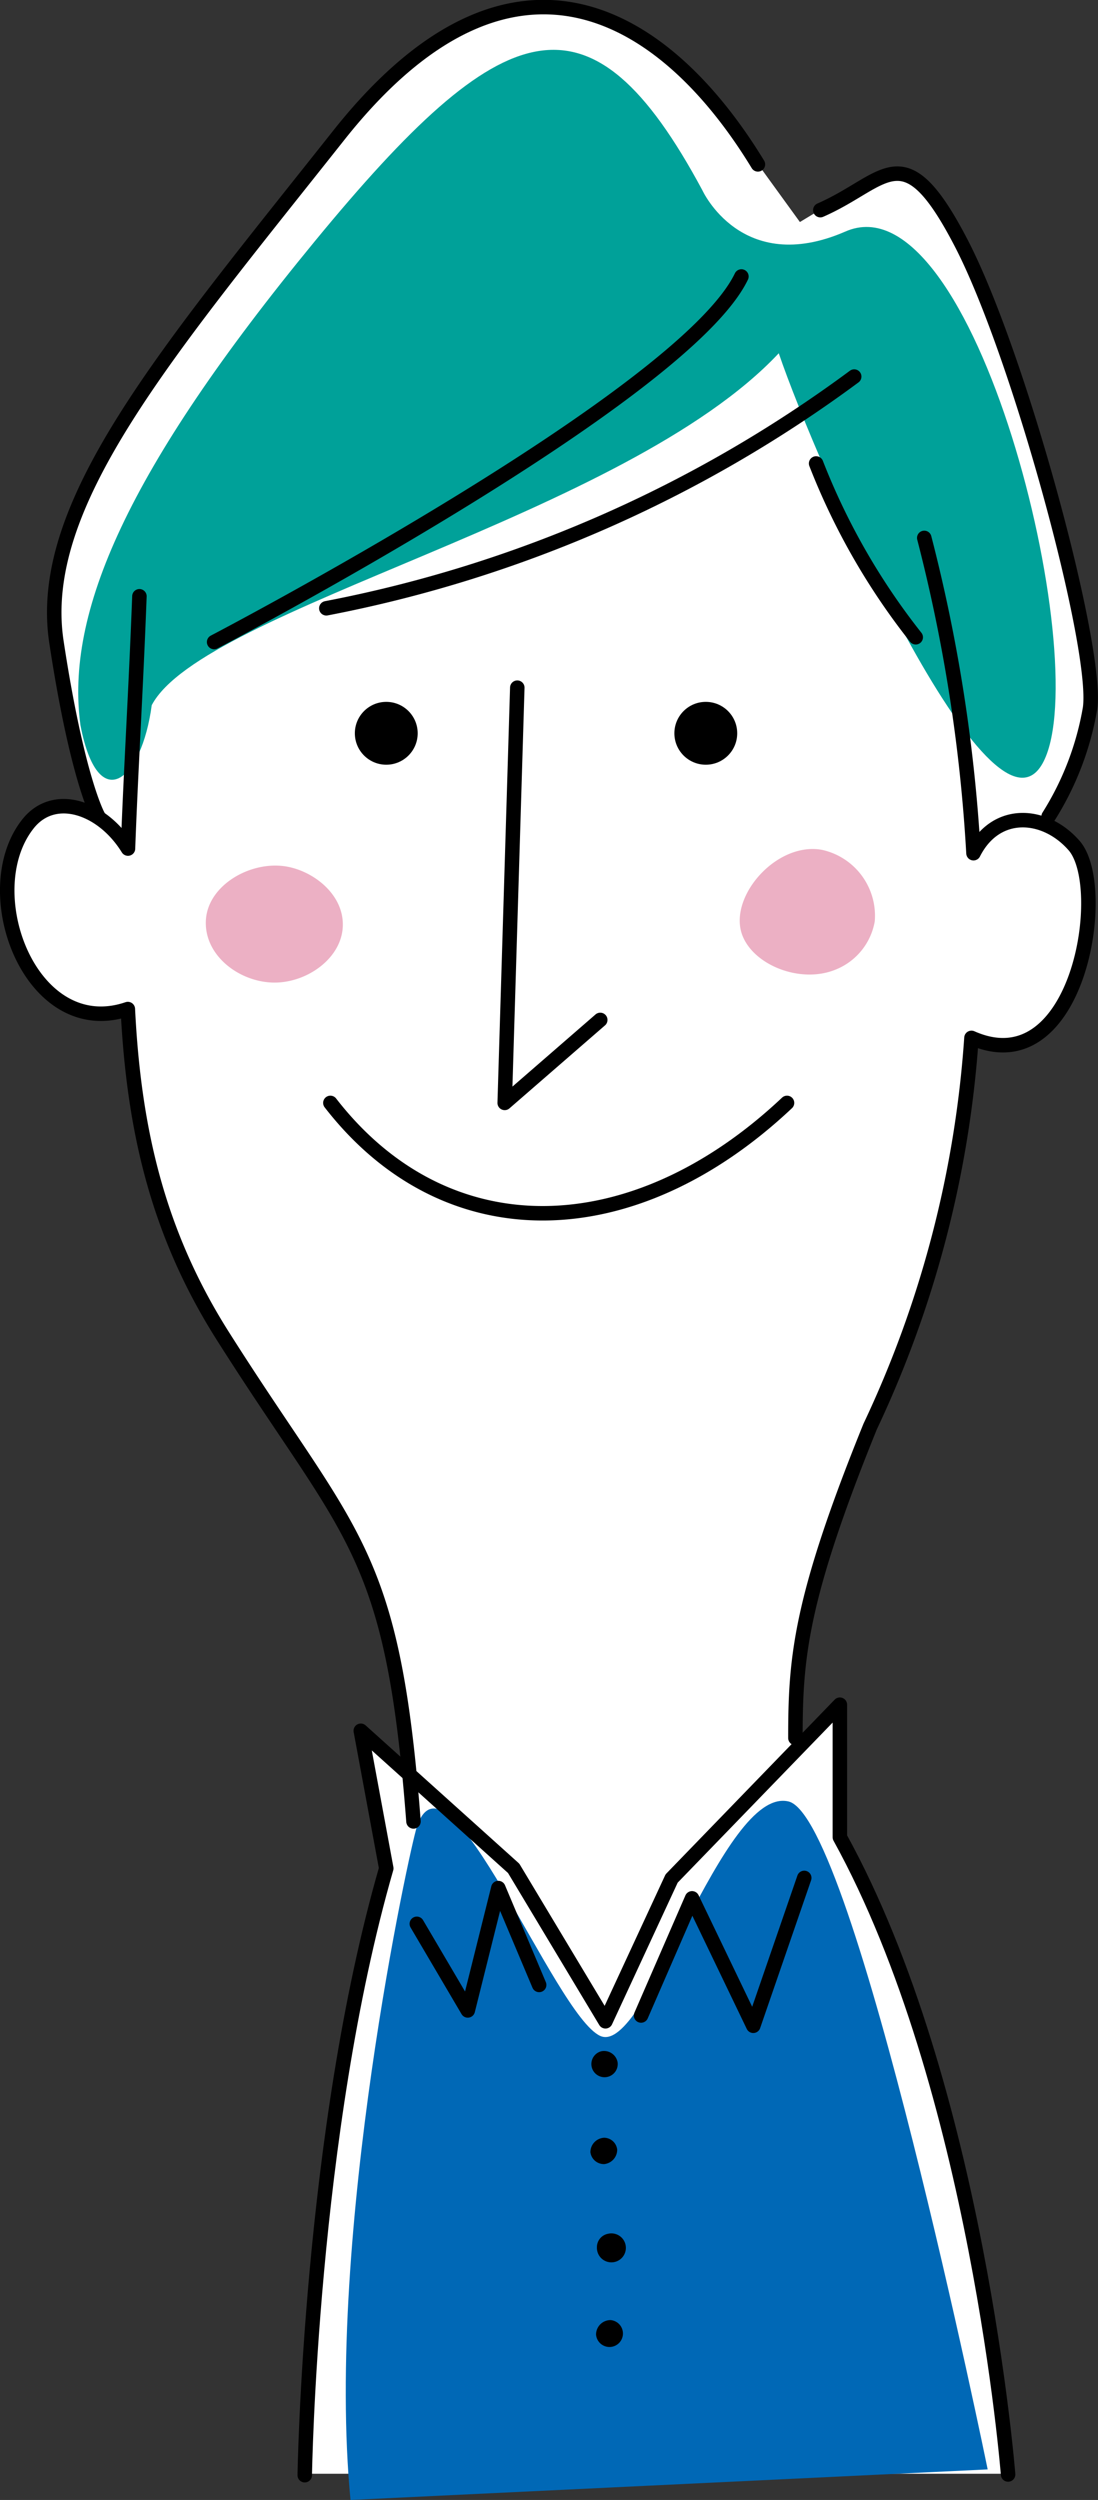 <svg width="75.84" height="172.61" xmlns="http://www.w3.org/2000/svg"><rect width="100%" height="100%" fill="#333333" stroke="none"/><path d="M75.29 48.89c.59-4.1-4.87-24.38-8.89-32.12s-5.16-4.3-9.74-2.29l-1.41.85-2.9-4C46.05 1 35.44-5.88 23.4 9.32S2.46 34.84 3.9 44.3s2.87 12 2.87 12l2.09 1.77v.45c-1.79-2.9-5.16-4-6.95-1.65-3.64 4.72.28 15 6.94 12.73.41 8.28 2.05 15.45 6.54 22.54 8.34 13.19 11.38 14.5 12.9 30.26l-3.35-3 1.76 9.51c-5.28 18.3-5.63 41.89-5.63 41.89h48.56s-2.11-26.76-11.62-44v-9.15l-2.92 3-.15-.68c0-5.44.28-9.46 5.16-21.5a74.63 74.63 0 0 0 7-26.84c7.41 3.3 9.6-10.49 7.07-13.3A5.49 5.49 0 0 0 72 56.87l.42-.53a20.45 20.45 0 0 0 2.87-7.45z" fill="#fff"/><path d="M24.21 172.61c-1.76-18.31 4.12-45.1 4.58-46.47 2.11-6.34 9.51 13 12.67 14.43s8.45-17.25 13-16.19 13.76 46.12 13.76 46.12z" fill="#0068b6"/><path d="M48.51 13.13C40.76-1.3 34.78.81 21.75 16.65S4.5 42.35 5.56 50.09c1.21 6.28 4.22 3.88 4.92-1.4C14 42 43.22 35.66 53.79 24.39 56.37 32 68.57 59.6 72.09 52.56S67.28 12 58.36 16c-7.15 3.09-9.85-2.87-9.85-2.87z" fill="#00a199"/><circle cx="26.68" cy="50.63" r="2.17"/><circle cx="48.75" cy="50.63" r="2.17"/><g fill="none" stroke="#000" stroke-linecap="round" stroke-linejoin="round"><path d="M35.73 47.48l-.87 28.67 6.6-5.73m-18.64 5.73c8 10.32 20.93 10 31.54 0M9.63 41.17c-.24 6.41-.6 12.16-.79 17.42-1.79-2.9-5.16-4-6.95-1.65-3.64 4.71.28 15 6.94 12.73.41 8.28 2.05 15.44 6.54 22.54 8.89 14.05 11.75 14.62 13.19 33.55M54.94 120c0-5.45.28-9.46 5.16-21.5a74.63 74.63 0 0 0 7-26.84c7.41 3.3 9.6-10.49 7.07-13.3-2-2.27-5.37-2.53-6.93.55a112 112 0 0 0-3.4-21.77M51.21 19.09c-4 8.32-36.42 25.24-36.42 25.24M59 26a89.71 89.71 0 0 1-36.46 16m33.83-10a46.67 46.67 0 0 0 6.88 12"/><path d="M52.35 11.35C46.05 1 35.44-5.85 23.4 9.34S2.46 34.86 3.9 44.33s2.87 12 2.87 12m49.89-41.82c4.58-2 5.73-5.45 9.74 2.29s9.48 28 8.89 32.11a20.45 20.45 0 0 1-2.86 7.46"/></g><path d="M19.67 59.81c-2.43-.35-5.32 1.33-5.45 3.73s2.24 4.22 4.59 4.3 4.87-1.69 4.87-4c.01-2.14-2.09-3.75-4.01-4.03zm37.12-1.13c-3.06-.57-6.27 3-5.61 5.6.58 2.26 4.06 3.73 6.6 2.64a4.4 4.4 0 0 0 2.64-3.3 4.66 4.66 0 0 0-3.63-4.94z" fill="#ecb0c4"/><path d="M69.63 170.85s-2.11-26.76-11.62-44v-9.15l-11.62 12-4.57 9.86L35.48 129l-10.56-9.5 1.76 9.5c-5.28 18.31-5.63 41.9-5.63 41.9" fill="none" stroke="#000" stroke-linecap="round" stroke-linejoin="round"/><path d="M28.79 132.83l3.52 5.98 2.11-8.45 2.82 6.69m18.31-7.39l-3.52 10.21-4.23-8.8-3.52 8.09" fill="none" stroke="#000" stroke-linecap="round" stroke-linejoin="round"/><path d="M41.53 141.63a.91.91 0 1 0 1.13.77.95.95 0 0 0-1.13-.77zm.2 5.97a1 1 0 0 0-.95 1 .94.94 0 0 0 .95.82 1 1 0 0 0 .9-1 .92.92 0 0 0-.9-.82zm.27 6.63a.94.94 0 0 0-.77.94 1 1 0 1 0 .77-.94zm.17 5.96a1 1 0 0 0-1 1 .93.93 0 1 0 1-1z"/></svg>
